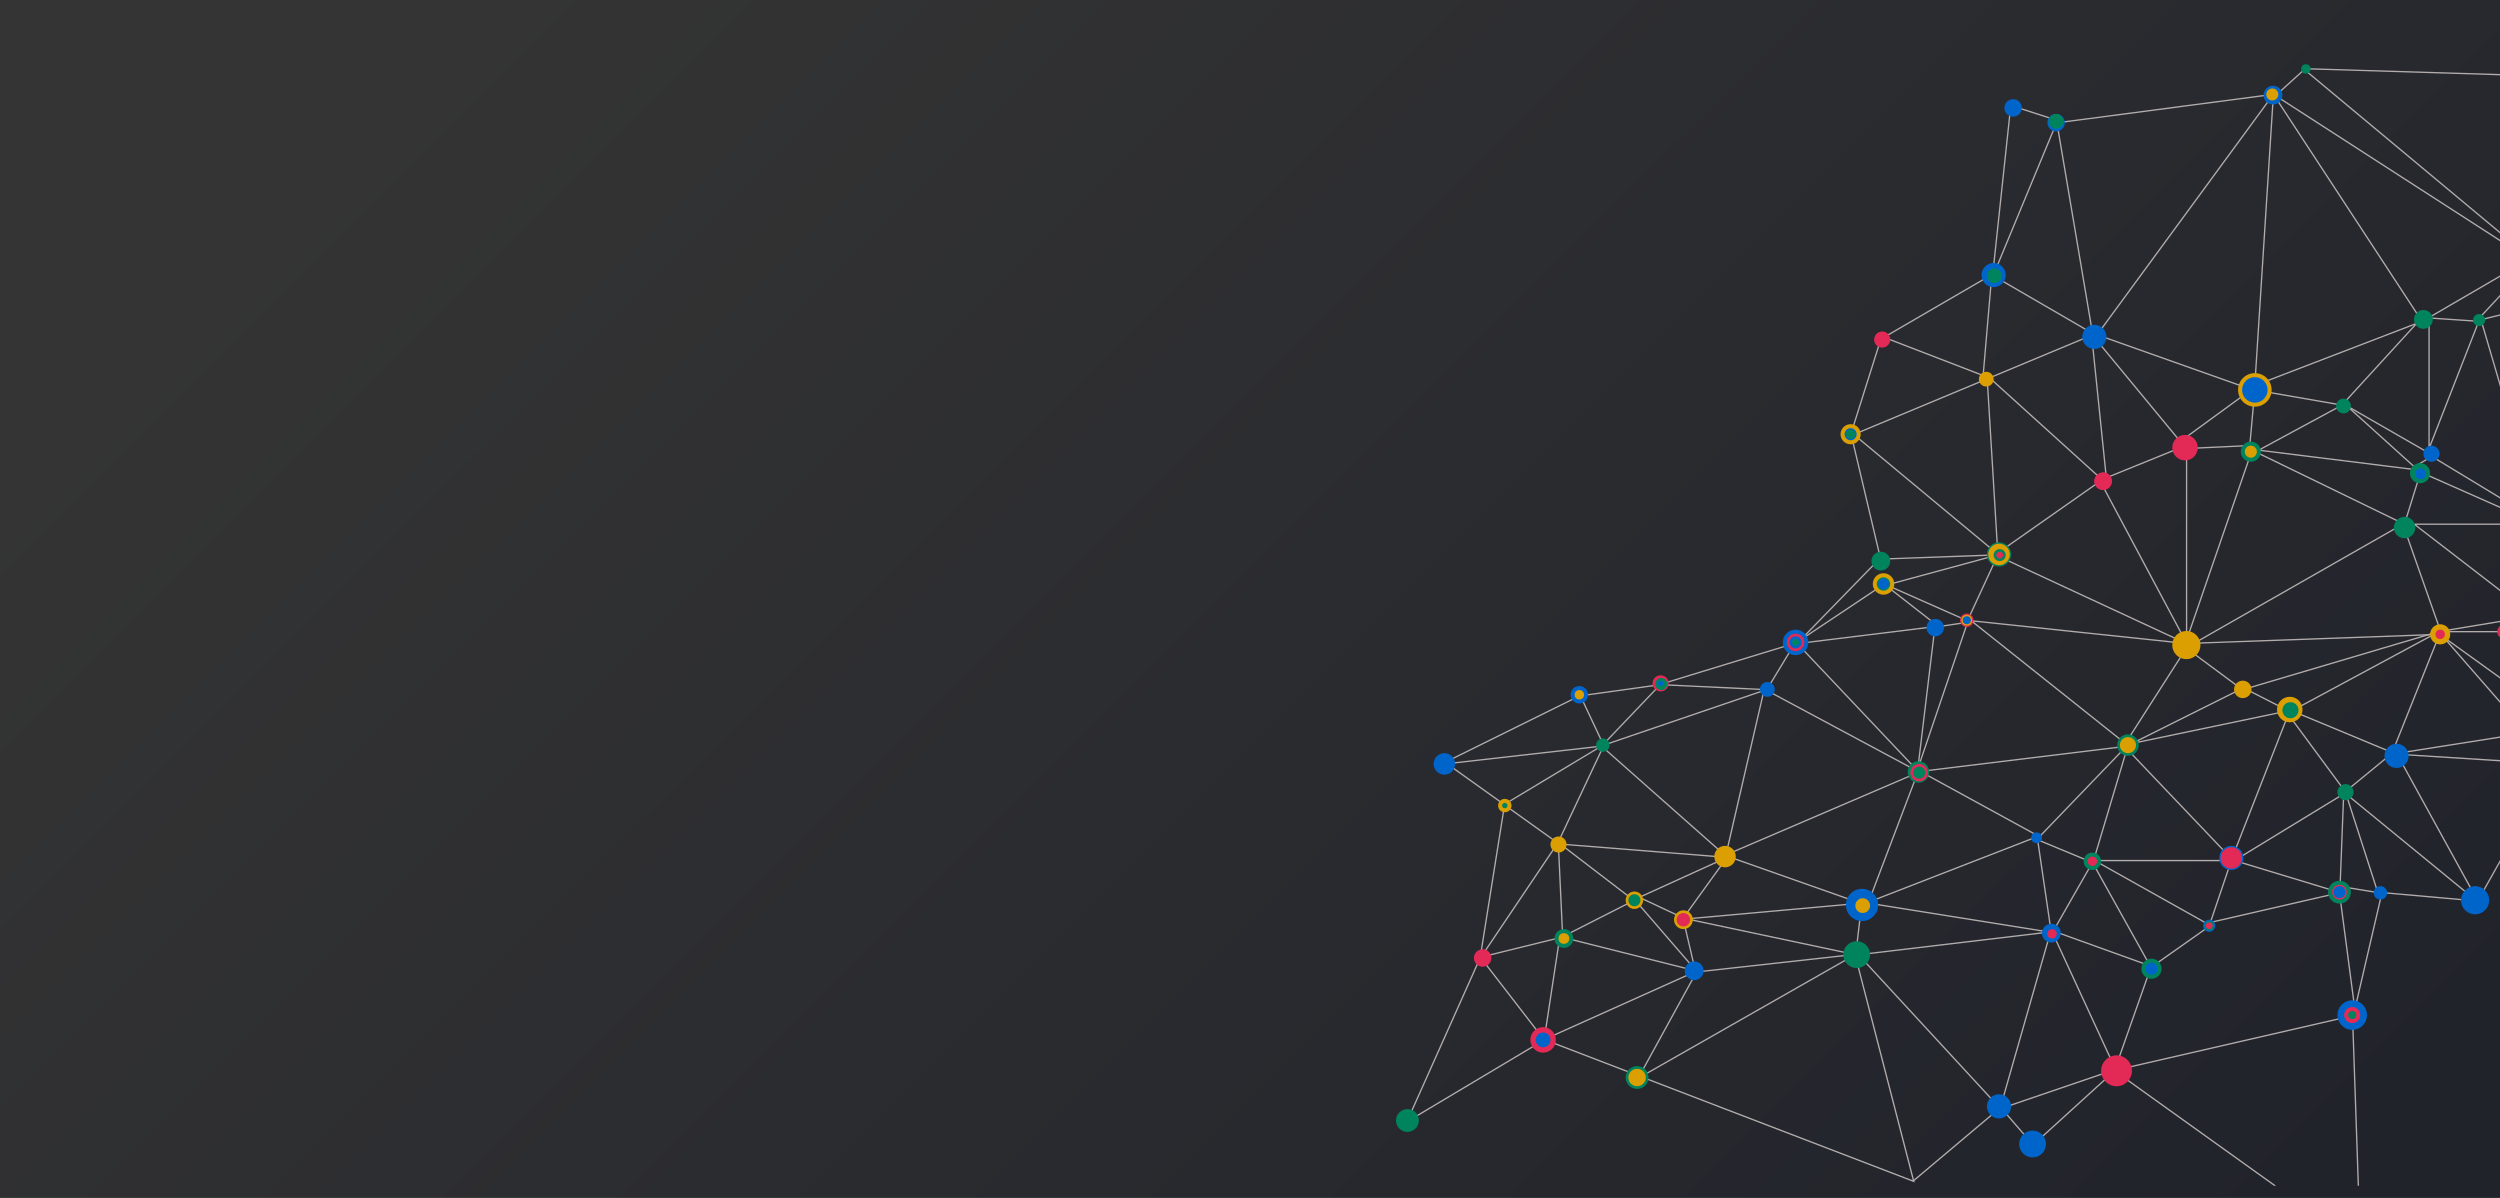 <svg xmlns="http://www.w3.org/2000/svg" xmlns:xlink="http://www.w3.org/1999/xlink" width="1440" height="690" viewBox="0 0 1440 690"
preserveAspectRatio="none"
>
  <defs>
    <linearGradient id="linear-gradient" x1="0.978" y1="0.877" x2="0" y2="0.414" gradientUnits="objectBoundingBox">
      <stop offset="0" stop-color="#21232b"/>
      <stop offset="1" stop-color="#343434"/>
    </linearGradient>
    <clipPath id="clip-path">
      <rect id="Rectangle_2" data-name="Rectangle 2" width="1440" height="682" transform="translate(-3281 -591.704)" fill="#fff" stroke="#707070" stroke-width="1"/>
    </clipPath>
  </defs>
  <g id="Group_6" data-name="Group 6" transform="translate(0 -123)">
    <rect id="Rectangle_1" data-name="Rectangle 1" width="1440" height="690" transform="translate(0 123)" fill="url(#linear-gradient)"/>
    <g id="Mask_Group_1" data-name="Mask Group 1" transform="translate(3281 715.704)" clip-path="url(#clip-path)">
      <g id="Group_2" data-name="Group 2" transform="translate(-3802.765 1358.843)">
        <g id="Group_1" data-name="Group 1">
          <path id="Path_1" data-name="Path 1" d="M1332.126-1305.4l79.083-47.178-36.724-47.574Z" fill="none" stroke="#b2acac" stroke-width="0.774"/>
          <path id="Path_2" data-name="Path 2" d="M1411.209-1352.773l87.767-39.446-78.748-19.818Z" fill="none" stroke="#b2acac" stroke-width="0.774"/>
          <path id="Path_3" data-name="Path 3" d="M1374.383-1400.149l47.484-11.694-2.509-53.894-30.982-22.167Z" fill="none" stroke="#b2acac" stroke-width="0.774"/>
          <path id="Path_4" data-name="Path 4" d="M1374.733-1400.156l44.4-65.94,26.533-56.315,92.143-31.429-22.042,95.333-70.1-62.014" fill="none" stroke="#b2acac" stroke-width="0.774"/>
          <path id="Path_5" data-name="Path 5" d="M1498.976-1391.7l-33.634,61.232,125.316-71.392Z" fill="none" stroke="#b2acac" stroke-width="0.774"/>
          <path id="Path_6" data-name="Path 6" d="M1411.209-1352.773l212.858,81.683-33.718-130.3,1.824-.217,110.713-13.175-29.051,101.636-79.057-85.705" fill="none" stroke="#b2acac" stroke-width="0.774"/>
          <path id="Path_7" data-name="Path 7" d="M1623.511-1271.09l49.217-41.425,67.6-23.064-36.357-78.812,23.06-40.38,33.215,59.579-53.322-19.2" fill="none" stroke="#b2acac" stroke-width="0.774"/>
          <path id="Path_8" data-name="Path 8" d="M1590.659-1401.862l3.581-30.058,109.033,17.424-8.1-55.137-97.133,37.714,28.809-75.828,69.671,38.115,51.15-53.2-20.379,68.22-30.771-12.77" fill="none" stroke="#b2acac" stroke-width="0.774"/>
          <path id="Path_9" data-name="Path 9" d="M1497.881-1394.058l-6.722-28.646,99.274,21.041" fill="none" stroke="#b2acac" stroke-width="0.774"/>
          <path id="Path_10" data-name="Path 10" d="M1463.526-1433.126l34.181,39.565" fill="none" stroke="#b2acac" stroke-width="0.774"/>
          <path id="Path_11" data-name="Path 11" d="M1421.87-1412.036l41.037-20.846-42.341-32.458,95.979,7.645-50.556,23.016,25.341,11.892,23.924-33.151,4.057-4.653,108.732-46.645,118.147-14.421" fill="none" stroke="#b2acac" stroke-width="0.774"/>
          <path id="Path_12" data-name="Path 12" d="M1518.647-1457.661,1593.4-1431.3l-100.88,9.1" fill="none" stroke="#b2acac" stroke-width="0.774"/>
          <path id="Path_13" data-name="Path 13" d="M1355.236-1511.656l32.916,23.516,55.928-33.611Z" fill="none" stroke="#b2acac" stroke-width="0.774"/>
          <path id="Path_14" data-name="Path 14" d="M1432.073-1550.769l13.157,28,32.835-34.412Z" fill="none" stroke="#b2acac" stroke-width="0.774"/>
          <path id="Path_15" data-name="Path 15" d="M1355.236-1513.008l76.54-37.827" fill="none" stroke="#b2acac" stroke-width="0.774"/>
          <path id="Path_16" data-name="Path 16" d="M1478.065-1557.177l61.369,2.881,16.217-26.765-73.8,22.549" fill="none" stroke="#b2acac" stroke-width="0.774"/>
          <path id="Path_17" data-name="Path 17" d="M1556.792-1581.061l70,74.02-87.141-46.711" fill="none" stroke="#b2acac" stroke-width="0.774"/>
          <path id="Path_18" data-name="Path 18" d="M1558.892-1581.061l77.405-9.556-9.861,81.855,28.66-84.36-16.716,2.5-31.361-24.479-48.126,32.123,45.284-46.506,68.351-2.471-62.145,16.854" fill="none" stroke="#b2acac" stroke-width="0.774"/>
          <path id="Path_19" data-name="Path 19" d="M1610.687-1613.589,1655-1593.98l17.283-37.414,108.81,50.513-123.877-13.1,88.731,70.669,35.146-54.927,31.678,23.484-63,31.444,90.042-18.807-24.673-12.637,111.682-33.092-84.932,45.729,58.1,24.15-27.338,22.418-32.837-44.506-32.578,83.28-61.287-64.36" fill="none" stroke="#b2acac" stroke-width="0.774"/>
          <path id="Path_20" data-name="Path 20" d="M1740.483-1337.047l20.146-57.221,34.329-24.19-66.676-37.405H1807l-12.044,35.623,74.691-17.18-60.854-18.443,62.928-38.4-2.073,53.313,21.766,3.532-18.339-56.845,75.292,61.686-54.575-4.842-15.64,67.222-8.5-64.491" fill="none" stroke="#b2acac" stroke-width="0.774"/>
          <path id="Path_21" data-name="Path 21" d="M1674.915-1312.815l17.919,20.736,47.276-43,136.7-31.422,4.573,133.185L1741.4-1333.567" fill="none" stroke="#b2acac" stroke-width="0.774"/>
          <path id="Path_22" data-name="Path 22" d="M1785.616-1581.061l120.21-68.594,22.322,63.467Z" fill="none" stroke="#b2acac" stroke-width="0.774"/>
          <path id="Path_23" data-name="Path 23" d="M1781.871-1584.735l37.089-107.519,87.759,42.665,9.651-31.026-93.61-11.639,49.451-26.721,40.2,36.3,10.056-5.992,64.454,39.073h-74.513l68.5,52.834-54.571,9.051h36.27l26.848,46.464-60.415-43.492,48.27,55.309-77.992,12.312,27.023-67.62" fill="none" stroke="#b2acac" stroke-width="0.774"/>
          <path id="Path_24" data-name="Path 24" d="M1902.5-1517.116l46.445,84.512,44.292-78.778Z" fill="none" stroke="#b2acac" stroke-width="0.774"/>
          <path id="Path_25" data-name="Path 25" d="M1675.156-1634.883l56.315-39.5,49.766,93.291v-114.03L1735-1676.349l-8.531-82.837,51.121,61.911L1818.6-1727.2l-90.247-31.982-140.193,58.46,16.948,71.667" fill="none" stroke="#b2acac" stroke-width="0.774"/>
          <path id="Path_26" data-name="Path 26" d="M1732.654-1675.178l-66.371-60.071,6.234,102.936-84.361-70.133,17.458-55.309,58.444,22.51,4.988-58.13-61.265,35.623" fill="none" stroke="#b2acac" stroke-width="0.774"/>
          <path id="Path_27" data-name="Path 27" d="M1726.645-1762.012l-20.156-119.2-36.69,88.45,59.532,34.56,101.925-139.022-121.484,16.012-29.8-9.58-10.178,95.26" fill="none" stroke="#b2acac" stroke-width="0.774"/>
          <path id="Path_28" data-name="Path 28" d="M1831.257-1897.229l-10.732,167.742,96.331-36.976-85.6-130.765,147.249,95.023-57.6,33.534v75.443l28.626-73.233-32.675-2.209-46.145,50.454-50.186-8.7-2.89,32.034-35.773,1.656" fill="none" stroke="#b2acac" stroke-width="0.774"/>
          <path id="Path_29" data-name="Path 29" d="M1871.445-1718.976l50.813,29.21" fill="none" stroke="#b2acac" stroke-width="0.774"/>
          <path id="Path_30" data-name="Path 30" d="M1950.773-1767.5l34.507,117.615" fill="none" stroke="#b2acac" stroke-width="0.774"/>
          <path id="Path_31" data-name="Path 31" d="M1950.773-1769.329l29.008-31.281,57.784,12.086-86.793,21.1" fill="none" stroke="#b2acac" stroke-width="0.774"/>
          <path id="Path_32" data-name="Path 32" d="M1916.281-1679.483l69.647,30.849" fill="none" stroke="#b2acac" stroke-width="0.774"/>
          <path id="Path_33" data-name="Path 33" d="M1833.308-1897.229l16.249-14.732,145.33,4.439" fill="none" stroke="#b2acac" stroke-width="0.774"/>
          <path id="Path_34" data-name="Path 34" d="M1980.293-1802.114l-130.622-108.874" fill="none" stroke="#b2acac" stroke-width="0.774"/>
        </g>
        <circle id="Ellipse_1" data-name="Ellipse 1" cx="6.575" cy="6.575" r="6.575" transform="translate(1325.872 -1312.721)" fill="#00845e"/>
        <circle id="Ellipse_2" data-name="Ellipse 2" cx="5.028" cy="5.028" r="5.028" transform="translate(1370.738 -1404.774)" fill="#e32955"/>
        <circle id="Ellipse_3" data-name="Ellipse 3" cx="7.349" cy="7.349" r="7.349" transform="translate(1403.227 -1359.908)" fill="#e32955"/>
        <circle id="Ellipse_4" data-name="Ellipse 4" cx="4.255" cy="4.255" r="4.255" transform="translate(1406.321 -1356.814)" fill="#0065cb"/>
        <circle id="Ellipse_5" data-name="Ellipse 5" cx="6.575" cy="6.575" r="6.575" transform="translate(1458.149 -1337.475)" fill="#00845e"/>
        <circle id="Ellipse_6" data-name="Ellipse 6" cx="5.028" cy="5.028" r="5.028" transform="translate(1459.697 -1335.928)" fill="#db9f01"/>
        <circle id="Ellipse_7" data-name="Ellipse 7" cx="5.415" cy="5.415" r="5.415" transform="translate(1417.151 -1416.378)" fill="#00845e"/>
        <circle id="Ellipse_8" data-name="Ellipse 8" cx="3.094" cy="3.094" r="3.094" transform="translate(1419.472 -1414.057)" fill="#db9f01"/>
        <circle id="Ellipse_9" data-name="Ellipse 9" cx="4.641" cy="4.641" r="4.641" transform="translate(1414.83 -1469.753)" fill="#db9f01"/>
        <circle id="Ellipse_10" data-name="Ellipse 10" cx="3.868" cy="3.868" r="3.868" transform="translate(1384.662 -1491.412)" fill="#db9f01"/>
        <circle id="Ellipse_11" data-name="Ellipse 11" cx="1.547" cy="1.547" r="1.547" transform="translate(1386.982 -1489.092)" fill="#00845e"/>
        <circle id="Ellipse_12" data-name="Ellipse 12" cx="6.188" cy="6.188" r="6.188" transform="translate(1347.531 -1517.713)" fill="#0065cb"/>
        <circle id="Ellipse_13" data-name="Ellipse 13" cx="3.868" cy="3.868" r="3.868" transform="translate(1441.131 -1526.222)" fill="#00845e"/>
        <circle id="Ellipse_14" data-name="Ellipse 14" cx="5.028" cy="5.028" r="5.028" transform="translate(1426.434 -1556.391)" fill="#0065cb"/>
        <circle id="Ellipse_15" data-name="Ellipse 15" cx="2.707" cy="2.707" r="2.707" transform="translate(1428.754 -1554.07)" fill="#db9f01"/>
        <circle id="Ellipse_16" data-name="Ellipse 16" cx="4.641" cy="4.641" r="4.641" transform="translate(1473.62 -1562.579)" fill="#e32955"/>
        <circle id="Ellipse_17" data-name="Ellipse 17" cx="3.481" cy="3.481" r="3.481" transform="translate(1475.168 -1561.032)" fill="#00845e"/>
        <circle id="Ellipse_18" data-name="Ellipse 18" cx="1.547" cy="1.547" r="1.547" transform="translate(1476.715 -1559.485)" fill="#0065cb"/>
        <circle id="Ellipse_19" data-name="Ellipse 19" cx="5.028" cy="5.028" r="5.028" transform="translate(1458.149 -1438.037)" fill="#db9f01"/>
        <circle id="Ellipse_20" data-name="Ellipse 20" cx="3.481" cy="3.481" r="3.481" transform="translate(1459.697 -1436.49)" fill="#00845e"/>
        <circle id="Ellipse_21" data-name="Ellipse 21" cx="6.188" cy="6.188" r="6.188" transform="translate(1509.204 -1464.338)" fill="#db9f01"/>
        <circle id="Ellipse_22" data-name="Ellipse 22" cx="5.415" cy="5.415" r="5.415" transform="translate(1485.997 -1427.207)" fill="#db9f01"/>
        <circle id="Ellipse_23" data-name="Ellipse 23" cx="3.868" cy="3.868" r="3.868" transform="translate(1487.544 -1425.66)" fill="#e32955"/>
        <circle id="Ellipse_24" data-name="Ellipse 24" cx="5.415" cy="5.415" r="5.415" transform="translate(1492.186 -1397.812)" fill="#0065cb"/>
        <circle id="Ellipse_25" data-name="Ellipse 25" cx="7.736" cy="7.736" r="7.736" transform="translate(1583.465 -1409.416)" fill="#00845e"/>
        <circle id="Ellipse_26" data-name="Ellipse 26" cx="6.962" cy="6.962" r="6.962" transform="translate(1666.235 -1321.23)" fill="#0065cb"/>
        <circle id="Ellipse_27" data-name="Ellipse 27" cx="7.736" cy="7.736" r="7.736" transform="translate(1684.801 -1300.344)" fill="#0065cb"/>
        <circle id="Ellipse_28" data-name="Ellipse 28" cx="9.283" cy="9.283" r="9.283" transform="translate(1585.012 -1439.584)" fill="#0065cb"/>
        <circle id="Ellipse_29" data-name="Ellipse 29" cx="4.255" cy="4.255" r="4.255" transform="translate(1590.427 -1434.169)" fill="#db9f01"/>
        <circle id="Ellipse_30" data-name="Ellipse 30" cx="8.896" cy="8.896" r="8.896" transform="translate(1731.988 -1343.663)" fill="#e32955"/>
        <circle id="Ellipse_31" data-name="Ellipse 31" cx="5.802" cy="5.802" r="5.802" transform="translate(1755.194 -1399.359)" fill="#00845e"/>
        <circle id="Ellipse_32" data-name="Ellipse 32" cx="3.481" cy="3.481" r="3.481" transform="translate(1757.515 -1397.039)" fill="#0065cb"/>
        <circle id="Ellipse_33" data-name="Ellipse 33" cx="5.415" cy="5.415" r="5.415" transform="translate(1697.951 -1419.472)" fill="#0065cb"/>
        <circle id="Ellipse_34" data-name="Ellipse 34" cx="2.707" cy="2.707" r="2.707" transform="translate(1701.045 -1416.378)" fill="#e32955"/>
        <circle id="Ellipse_35" data-name="Ellipse 35" cx="3.094" cy="3.094" r="3.094" transform="translate(1691.763 -1472.073)" fill="#0065cb"/>
        <circle id="Ellipse_36" data-name="Ellipse 36" cx="6.188" cy="6.188" r="6.188" transform="translate(1620.596 -1513.072)" fill="#00845e"/>
        <g id="Ellipse_37" data-name="Ellipse 37" transform="translate(1622.143 -1511.525)" fill="none" stroke="#e32955" stroke-width="1.547">
          <circle cx="5.028" cy="5.028" r="5.028" stroke="none"/>
          <circle cx="5.028" cy="5.028" r="4.255" fill="none"/>
        </g>
        <circle id="Ellipse_38" data-name="Ellipse 38" cx="5.028" cy="5.028" r="5.028" transform="translate(1631.426 -1595.068)" fill="#0065cb"/>
        <circle id="Ellipse_39" data-name="Ellipse 39" cx="3.868" cy="3.868" r="3.868" transform="translate(1650.764 -1598.163)" fill="#e32955"/>
        <circle id="Ellipse_40" data-name="Ellipse 40" cx="3.094" cy="3.094" r="3.094" transform="translate(1651.538 -1597.389)" fill="#db9f01"/>
        <circle id="Ellipse_41" data-name="Ellipse 41" cx="2.321" cy="2.321" r="2.321" transform="translate(1652.312 -1596.616)" fill="#0065cb"/>
        <circle id="Ellipse_42" data-name="Ellipse 42" cx="4.255" cy="4.255" r="4.255" transform="translate(1535.505 -1558.711)" fill="#0065cb"/>
        <circle id="Ellipse_45" data-name="Ellipse 45" cx="7.349" cy="7.349" r="7.349" transform="translate(1548.655 -1588.88)" fill="#0065cb"/>
        <g id="Ellipse_46" data-name="Ellipse 46" transform="translate(1550.976 -1586.559)" fill="none" stroke="#e32955" stroke-width="1.547">
          <circle cx="5.028" cy="5.028" r="5.028" stroke="none"/>
          <circle cx="5.028" cy="5.028" r="4.255" fill="none"/>
        </g>
        <circle id="Ellipse_43" data-name="Ellipse 43" cx="1.934" cy="1.934" r="1.934" transform="translate(1554.07 -1583.465)" fill="#00845e"/>
        <circle id="Ellipse_49" data-name="Ellipse 49" cx="6.188" cy="6.188" r="6.188" transform="translate(1600.483 -1621.369)" fill="#db9f01"/>
        <circle id="Ellipse_48" data-name="Ellipse 48" cx="3.868" cy="3.868" r="3.868" transform="translate(1602.804 -1619.049)" fill="#00845e"/>
        <circle id="Ellipse_47" data-name="Ellipse 47" cx="3.094" cy="3.094" r="3.094" transform="translate(1603.578 -1618.275)" fill="#0065cb"/>
        <circle id="Ellipse_50" data-name="Ellipse 50" cx="5.415" cy="5.415" r="5.415" transform="translate(1599.71 -1633.746)" fill="#00845e"/>
        <circle id="Ellipse_52" data-name="Ellipse 52" cx="5.028" cy="5.028" r="5.028" transform="translate(1721.931 -1460.47)" fill="#00845e"/>
        <circle id="Ellipse_51" data-name="Ellipse 51" cx="2.707" cy="2.707" r="2.707" transform="translate(1724.252 -1458.149)" fill="#e32955"/>
        <circle id="Ellipse_54" data-name="Ellipse 54" cx="6.962" cy="6.962" r="6.962" transform="translate(1800.06 -1464.338)" fill="#0065cb"/>
        <circle id="Ellipse_53" data-name="Ellipse 53" cx="6.188" cy="6.188" r="6.188" transform="translate(1800.834 -1463.564)" fill="#e32955"/>
        <circle id="Ellipse_55" data-name="Ellipse 55" cx="3.481" cy="3.481" r="3.481" transform="translate(1790.778 -1421.792)" fill="#0065cb"/>
        <circle id="Ellipse_56" data-name="Ellipse 56" cx="2.707" cy="2.707" r="2.707" transform="translate(1791.551 -1421.019)" fill="#00845e"/>
        <circle id="Ellipse_57" data-name="Ellipse 57" cx="1.934" cy="1.934" r="1.934" transform="translate(1792.325 -1420.245)" fill="#e32955"/>
        <circle id="Ellipse_58" data-name="Ellipse 58" cx="6.188" cy="6.188" r="6.188" transform="translate(1741.27 -1528.543)" fill="#00845e"/>
        <circle id="Ellipse_59" data-name="Ellipse 59" cx="4.641" cy="4.641" r="4.641" transform="translate(1742.817 -1526.996)" fill="#db9f01"/>
        <circle id="Ellipse_60" data-name="Ellipse 60" cx="8.122" cy="8.122" r="8.122" transform="translate(1772.986 -1588.107)" fill="#db9f01"/>
        <circle id="Ellipse_61" data-name="Ellipse 61" cx="5.028" cy="5.028" r="5.028" transform="translate(1808.569 -1559.485)" fill="#db9f01"/>
        <circle id="Ellipse_62" data-name="Ellipse 62" cx="7.349" cy="7.349" r="7.349" transform="translate(1833.323 -1550.202)" fill="#db9f01"/>
        <circle id="Ellipse_63" data-name="Ellipse 63" cx="4.641" cy="4.641" r="4.641" transform="translate(1836.417 -1547.108)" fill="#00845e"/>
        <circle id="Ellipse_64" data-name="Ellipse 64" cx="4.641" cy="4.641" r="4.641" transform="translate(1868.133 -1499.921)" fill="#00845e"/>
        <circle id="Ellipse_65" data-name="Ellipse 65" cx="6.962" cy="6.962" r="6.962" transform="translate(1895.208 -1523.128)" fill="#0065cb"/>
        <circle id="Ellipse_66" data-name="Ellipse 66" cx="8.509" cy="8.509" r="8.509" transform="translate(1868.133 -1375.379)" fill="#0065cb"/>
        <circle id="Ellipse_67" data-name="Ellipse 67" cx="4.641" cy="4.641" r="4.641" transform="translate(1872.001 -1371.511)" fill="#e32955"/>
        <circle id="Ellipse_68" data-name="Ellipse 68" cx="2.321" cy="2.321" r="2.321" transform="translate(1874.322 -1369.191)" fill="#00845e"/>
        <circle id="Ellipse_69" data-name="Ellipse 69" cx="3.868" cy="3.868" r="3.868" transform="translate(1889.019 -1441.131)" fill="#0065cb"/>
        <circle id="Ellipse_70" data-name="Ellipse 70" cx="6.575" cy="6.575" r="6.575" transform="translate(1862.718 -1444.225)" fill="#00845e"/>
        <g id="Ellipse_71" data-name="Ellipse 71" transform="translate(1865.039 -1441.905)" fill="none" stroke="#e32955" stroke-width="1.547">
          <circle cx="4.255" cy="4.255" r="4.255" stroke="none"/>
          <circle cx="4.255" cy="4.255" r="3.481" fill="none"/>
        </g>
        <circle id="Ellipse_72" data-name="Ellipse 72" cx="3.481" cy="3.481" r="3.481" transform="translate(1865.812 -1441.131)" fill="#0065cb"/>
        <circle id="Ellipse_73" data-name="Ellipse 73" cx="6.962" cy="6.962" r="6.962" transform="translate(1666.235 -1639.161)" fill="#00845e"/>
        <circle id="Ellipse_74" data-name="Ellipse 74" cx="6.188" cy="6.188" r="6.188" transform="translate(1667.009 -1638.388)" fill="#db9f01"/>
        <circle id="Ellipse_75" data-name="Ellipse 75" cx="3.481" cy="3.481" r="3.481" transform="translate(1670.103 -1635.293)" fill="#00845e"/>
        <circle id="Ellipse_76" data-name="Ellipse 76" cx="1.934" cy="1.934" r="1.934" transform="translate(1671.65 -1633.746)" fill="#e32955"/>
        <circle id="Ellipse_77" data-name="Ellipse 77" cx="5.802" cy="5.802" r="5.802" transform="translate(1581.918 -1707.234)" fill="#db9f01"/>
        <circle id="Ellipse_78" data-name="Ellipse 78" cx="3.481" cy="3.481" r="3.481" transform="translate(1584.239 -1704.913)" fill="#0065cb"/>
        <circle id="Ellipse_79" data-name="Ellipse 79" cx="2.707" cy="2.707" r="2.707" transform="translate(1585.012 -1704.14)" fill="#00845e"/>
        <circle id="Ellipse_80" data-name="Ellipse 80" cx="4.641" cy="4.641" r="4.641" transform="translate(1601.257 -1760.609)" fill="#e32955"/>
        <circle id="Ellipse_81" data-name="Ellipse 81" cx="4.255" cy="4.255" r="4.255" transform="translate(1661.594 -1737.402)" fill="#db9f01"/>
        <circle id="Ellipse_82" data-name="Ellipse 82" cx="6.962" cy="6.962" r="6.962" transform="translate(1663.141 -1800.06)" fill="#0065cb"/>
        <circle id="Ellipse_83" data-name="Ellipse 83" cx="4.255" cy="4.255" r="4.255" transform="translate(1666.235 -1796.966)" fill="#00845e"/>
        <circle id="Ellipse_84" data-name="Ellipse 84" cx="6.962" cy="6.962" r="6.962" transform="translate(1721.158 -1764.477)" fill="#0065cb"/>
        <circle id="Ellipse_85" data-name="Ellipse 85" cx="5.028" cy="5.028" r="5.028" transform="translate(1676.292 -1894.434)" fill="#0065cb"/>
        <circle id="Ellipse_86" data-name="Ellipse 86" cx="5.028" cy="5.028" r="5.028" transform="translate(1701.045 -1885.925)" fill="#0065cb"/>
        <circle id="Ellipse_87" data-name="Ellipse 87" cx="4.255" cy="4.255" r="4.255" transform="translate(1701.819 -1885.925)" fill="#00845e"/>
        <circle id="Ellipse_88" data-name="Ellipse 88" cx="5.415" cy="5.415" r="5.415" transform="translate(1825.588 -1902.169)" fill="#0065cb"/>
        <circle id="Ellipse_89" data-name="Ellipse 89" cx="3.481" cy="3.481" r="3.481" transform="translate(1827.135 -1900.622)" fill="#db9f01"/>
        <circle id="Ellipse_90" data-name="Ellipse 90" cx="2.707" cy="2.707" r="2.707" transform="translate(1847.247 -1914.546)" fill="#00845e"/>
        <circle id="Ellipse_91" data-name="Ellipse 91" cx="5.415" cy="5.415" r="5.415" transform="translate(1912.226 -1772.986)" fill="#00845e"/>
        <circle id="Ellipse_92" data-name="Ellipse 92" cx="3.481" cy="3.481" r="3.481" transform="translate(1946.262 -1770.665)" fill="#00845e"/>
        <g id="Ellipse_93" data-name="Ellipse 93" transform="translate(1974.884 -1808.569)" fill="#00845e" stroke="#0065cb" stroke-width="0.774">
          <circle cx="6.962" cy="6.962" r="6.962" stroke="none"/>
          <circle cx="6.962" cy="6.962" r="6.575" fill="none"/>
        </g>
        <g id="Ellipse_94" data-name="Ellipse 94" transform="translate(1728.12 -1679.386)" fill="#e32955" stroke="#e32955" stroke-width="0.774">
          <circle cx="5.028" cy="5.028" r="5.028" stroke="none"/>
          <circle cx="5.028" cy="5.028" r="4.641" fill="none"/>
        </g>
        <circle id="Ellipse_95" data-name="Ellipse 95" cx="7.349" cy="7.349" r="7.349" transform="translate(1772.986 -1701.045)" fill="#e32955"/>
        <circle id="Ellipse_96" data-name="Ellipse 96" cx="5.802" cy="5.802" r="5.802" transform="translate(1812.437 -1697.178)" fill="#00845e"/>
        <circle id="Ellipse_97" data-name="Ellipse 97" cx="3.481" cy="3.481" r="3.481" transform="translate(1814.758 -1694.857)" fill="#db9f01"/>
        <circle id="Ellipse_98" data-name="Ellipse 98" cx="9.669" cy="9.669" r="9.669" transform="translate(1810.89 -1736.629)" fill="#db9f01"/>
        <circle id="Ellipse_99" data-name="Ellipse 99" cx="7.349" cy="7.349" r="7.349" transform="translate(1813.211 -1734.308)" fill="#0065cb"/>
        <circle id="Ellipse_100" data-name="Ellipse 100" cx="4.255" cy="4.255" r="4.255" transform="translate(1867.359 -1721.931)" fill="#00845e"/>
        <circle id="Ellipse_101" data-name="Ellipse 101" cx="4.641" cy="4.641" r="4.641" transform="translate(1917.641 -1694.857)" fill="#0065cb"/>
        <circle id="Ellipse_102" data-name="Ellipse 102" cx="5.802" cy="5.802" r="5.802" transform="translate(1909.905 -1684.801)" fill="#00845e"/>
        <circle id="Ellipse_103" data-name="Ellipse 103" cx="3.094" cy="3.094" r="3.094" transform="translate(1912.999 -1681.707)" fill="#0065cb"/>
        <circle id="Ellipse_104" data-name="Ellipse 104" cx="6.188" cy="6.188" r="6.188" transform="translate(1900.622 -1653.859)" fill="#00845e"/>
        <circle id="Ellipse_105" data-name="Ellipse 105" cx="5.802" cy="5.802" r="5.802" transform="translate(1921.508 -1591.974)" fill="#db9f01"/>
        <circle id="Ellipse_106" data-name="Ellipse 106" cx="2.707" cy="2.707" r="2.707" transform="translate(1924.603 -1588.88)" fill="#e32955"/>
        <circle id="Ellipse_107" data-name="Ellipse 107" cx="4.255" cy="4.255" r="4.255" transform="translate(1960.186 -1591.974)" fill="#e32955"/>
        <circle id="Ellipse_108" data-name="Ellipse 108" cx="5.028" cy="5.028" r="5.028" transform="translate(1977.204 -1600.483)" fill="#e32955"/>
        <circle id="Ellipse_109" data-name="Ellipse 109" cx="3.094" cy="3.094" r="3.094" transform="translate(1979.525 -1598.163)" fill="#db9f01"/>
        <circle id="Ellipse_110" data-name="Ellipse 110" cx="8.122" cy="8.122" r="8.122" transform="translate(1939.3 -1441.131)" fill="#0065cb"/>
      </g>
    </g>
  </g>
</svg>
